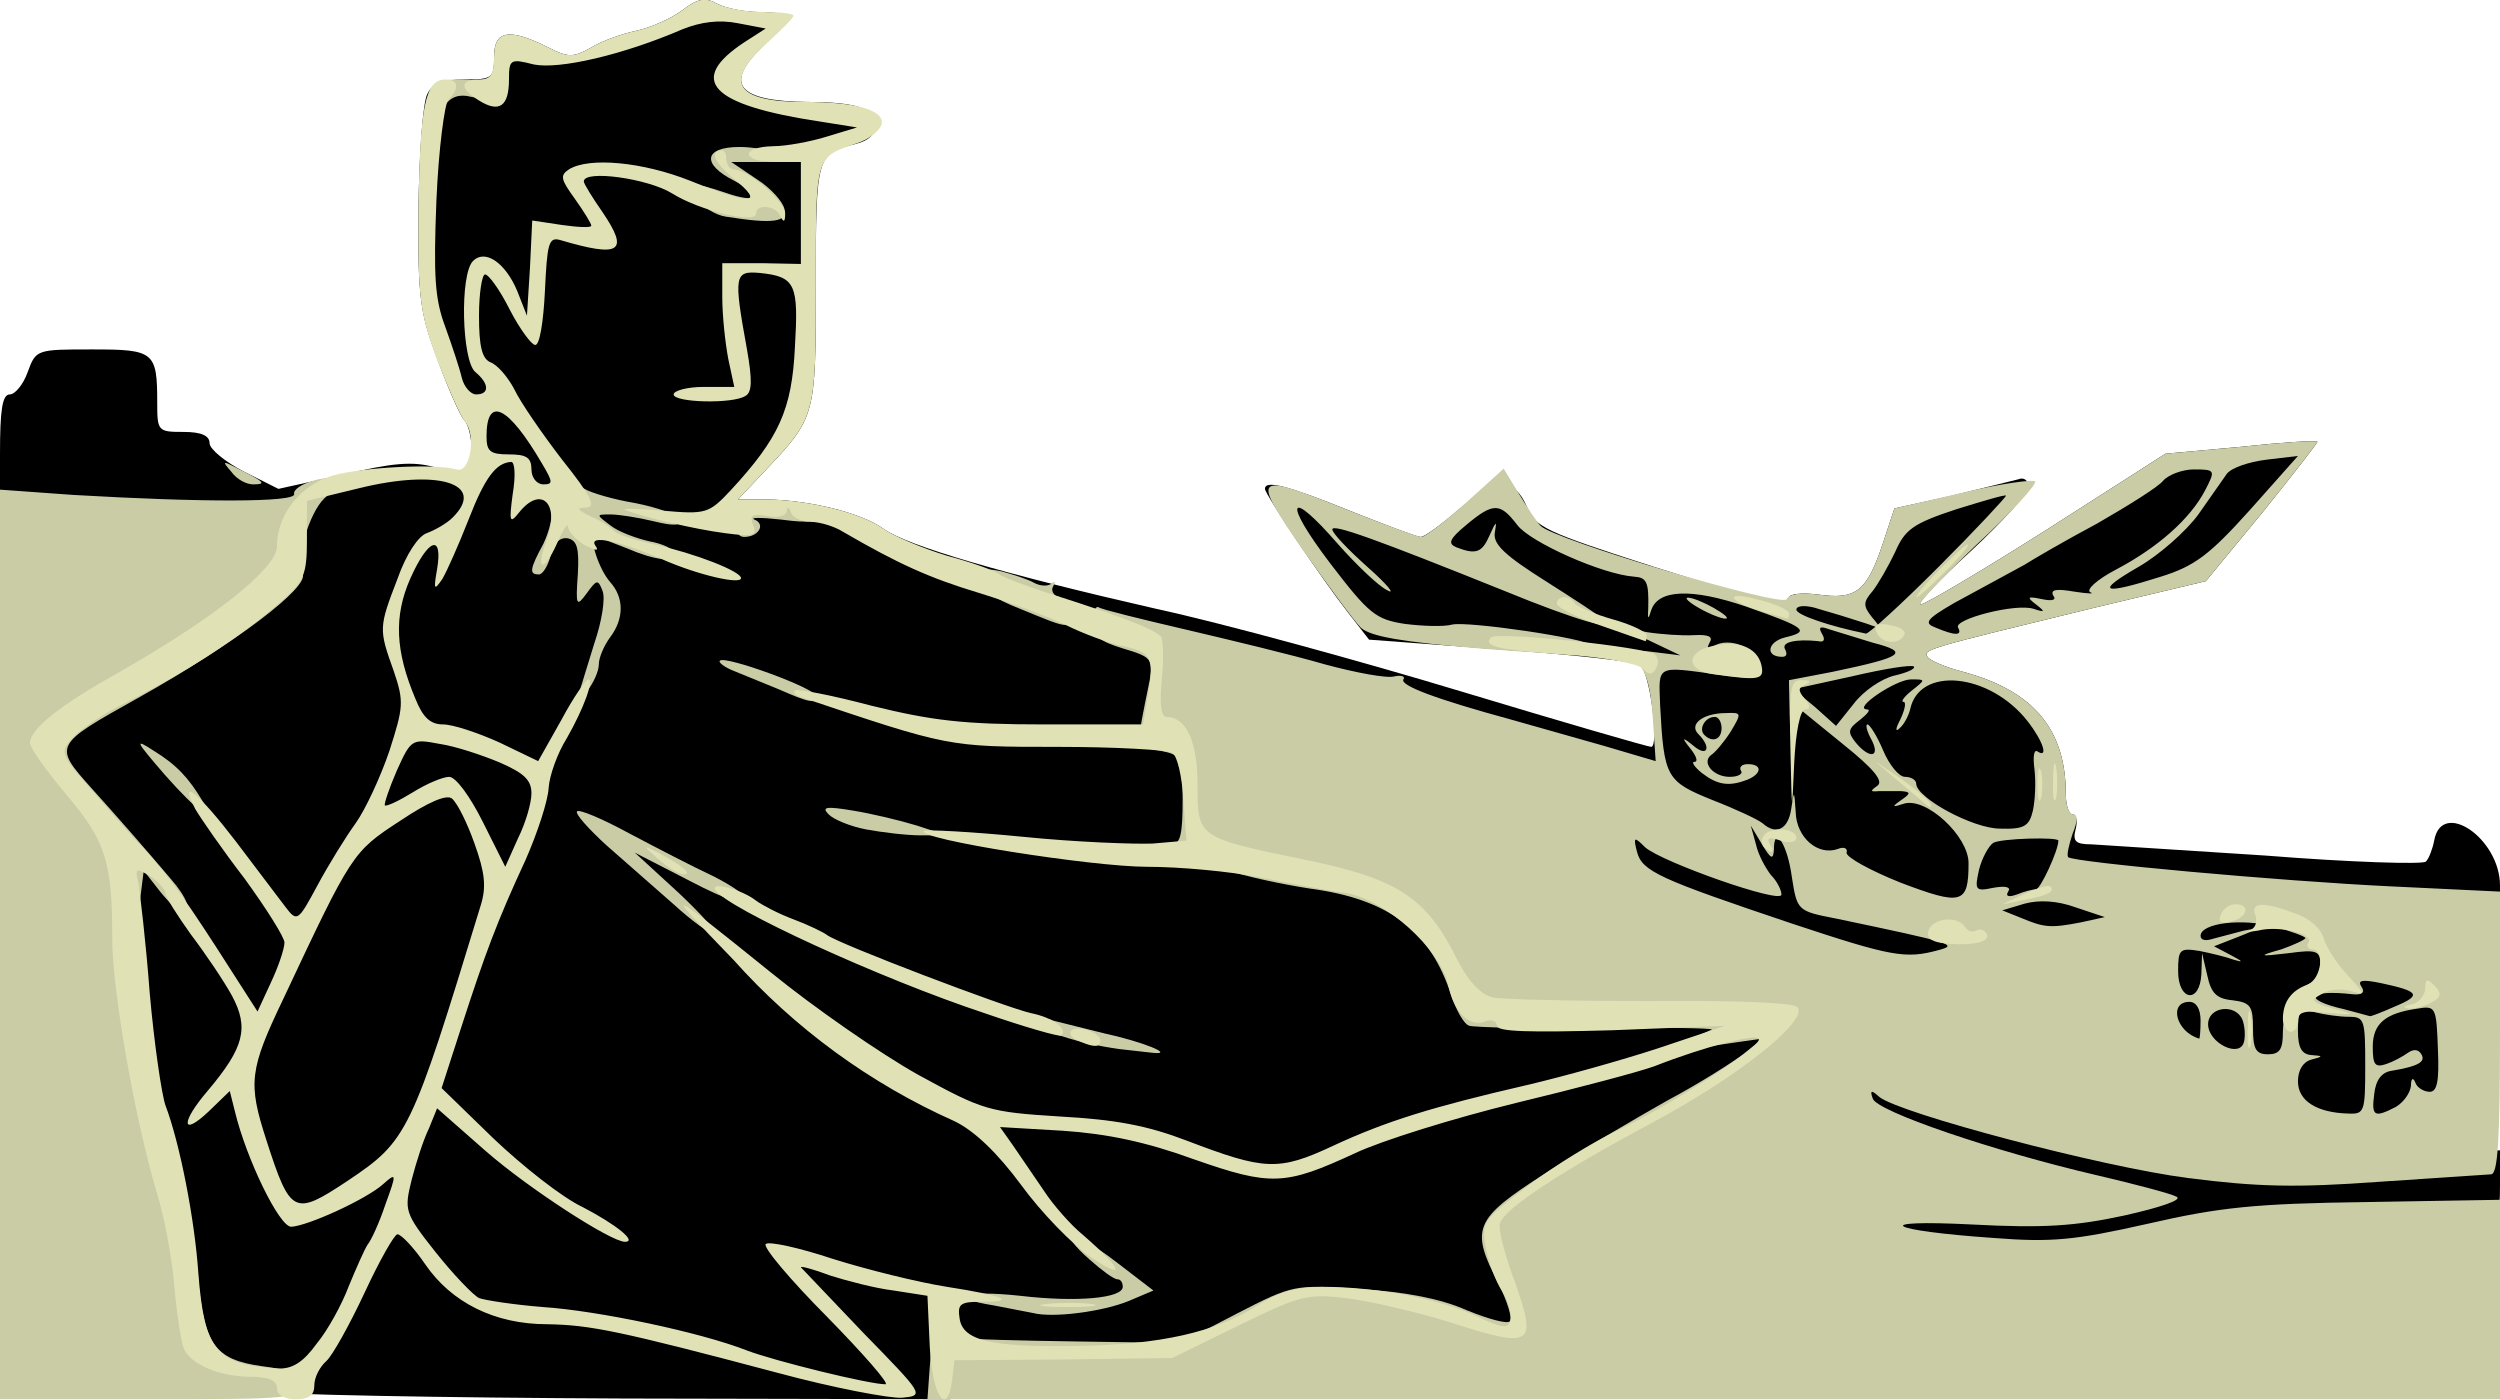 <svg xmlns="http://www.w3.org/2000/svg" id="root" viewBox="0 0 100 56">
  <g>
    <path
      d="M 10.031 55.641 C 7.664 55.309 7.305 54.801 7.035 51.832 C 6.945 50.57 6.559 48.441 6.227 47.121 C 5.359 43.613 5.148 42.293 4.91 38.184 C 4.789 36.172 4.609 34.465 4.52 34.375 L 2.902 32.605 C 1.855 31.406 1.496 30.773 1.496 30.023 C 1.496 28.887 1.855 28.555 4.641 27.023 C 8.504 24.895 11.379 22.645 11.379 21.746 C 11.379 21.086 10.238 20.875 6.586 20.875 C 5 20.875 2.844 20.785 1.828 20.695 L 0 20.488 L 0 18.148 C 0 16.406 0.09 15.777 0.391 15.777 C 0.598 15.777 0.93 15.387 1.109 14.879 C 1.438 13.977 1.469 13.977 3.684 13.977 C 6.168 13.977 6.289 14.066 6.289 16.105 C 6.289 17.246 6.316 17.277 7.336 17.277 C 8.055 17.277 8.383 17.426 8.383 17.727 C 8.383 17.965 9.012 18.477 9.762 18.867 L 11.137 19.555 L 13.711 18.988 C 15.719 18.508 16.496 18.445 17.395 18.688 C 18.023 18.867 18.621 18.926 18.711 18.836 C 18.98 18.566 18.891 17.125 18.562 16.797 C 18.414 16.648 17.934 15.566 17.516 14.426 C 16.797 12.508 16.707 11.969 16.738 8.309 C 16.766 6.09 16.918 4.051 17.098 3.75 C 17.305 3.328 17.723 3.18 18.562 3.18 C 19.699 3.18 19.762 3.121 19.762 2.281 C 19.762 1.23 20.328 1.109 21.855 1.859 C 22.723 2.309 22.902 2.309 23.621 1.918 C 24.043 1.648 24.879 1.352 25.449 1.23 C 26.02 1.109 26.828 0.75 27.277 0.422 C 27.902 -0.059 28.203 -0.121 28.684 0.148 C 29.012 0.328 29.789 0.48 30.359 0.48 C 31.676 0.48 31.707 0.719 30.539 1.828 C 28.922 3.359 29.492 4.051 32.336 4.078 C 34.25 4.078 35.031 4.348 35.031 5.008 C 35.031 5.367 34.73 5.641 34.223 5.758 C 32.664 6.148 32.633 6.207 32.633 11.398 C 32.633 16.707 32.633 16.676 30.57 18.867 L 29.52 19.977 L 30.688 19.977 C 32.395 20.008 34.461 20.516 35.328 21.145 C 36.289 21.836 40.211 22.977 46.258 24.355 C 48.891 24.926 54.371 26.426 58.441 27.656 C 62.516 28.887 65.93 29.875 66.047 29.875 C 66.379 29.875 65.988 26.816 65.598 26.605 C 65.391 26.457 62.875 26.184 60 25.977 L 54.762 25.586 L 53.922 24.504 C 52.844 23.125 50.598 19.766 50.598 19.555 C 50.598 19.195 51.469 19.406 53.98 20.426 C 55.418 20.996 56.676 21.477 56.828 21.477 C 56.977 21.477 57.633 20.996 58.293 20.426 C 59.82 19.137 60.57 19.078 61.078 20.277 C 61.406 21.086 61.797 21.266 66.168 22.676 C 71.109 24.234 71.559 24.355 71.559 23.906 C 71.559 23.754 72.098 23.695 72.754 23.785 C 74.25 23.996 74.672 23.637 75.301 21.777 L 75.777 20.336 L 78.082 19.828 L 80.75 19.168 C 80.957 19.078 81.137 19.227 81.137 19.465 C 81.137 19.738 80.09 20.875 78.832 22.047 C 77.543 23.215 76.648 24.176 76.828 24.176 C 77.008 24.176 79.281 22.824 81.887 21.176 L 86.617 18.148 L 89.609 17.875 C 91.258 17.695 92.664 17.605 92.695 17.668 C 92.723 17.695 91.738 18.957 90.508 20.488 L 88.234 23.246 L 83.711 24.324 C 77.066 25.945 76.918 25.977 77.098 26.273 C 77.188 26.426 77.844 26.695 78.531 26.875 C 81.316 27.625 82.633 29.156 82.633 31.766 C 82.633 32.215 82.754 32.574 82.902 32.574 C 83.055 32.574 83.113 32.844 83.023 33.176 C 82.902 33.652 83.023 33.773 83.652 33.773 L 90.629 34.223 C 94.012 34.492 96.887 34.582 97.035 34.465 C 97.156 34.344 97.305 33.953 97.367 33.625 C 97.664 31.945 100 33.535 100 35.422 L 100 36.562 L 96.258 36.414 C 92.723 36.262 92.543 36.293 93.113 36.773 C 93.441 37.074 93.711 37.492 93.711 37.734 C 93.711 38.062 94.16 38.242 95.328 38.363 C 96.227 38.453 97.305 38.754 97.723 39.023 C 98.473 39.504 98.504 39.684 98.504 42.051 C 98.504 44.242 98.441 44.57 97.992 44.57 C 97.695 44.57 97.188 44.781 96.887 45.023 C 96.199 45.531 92.992 45.621 91.797 45.172 C 91.199 44.961 91.02 44.691 91.02 43.973 C 91.02 43.164 90.93 43.074 90.031 43.074 C 89.492 43.074 88.414 42.863 87.633 42.594 L 86.227 42.113 L 86.227 39.594 C 86.227 37.555 86.316 37.074 86.676 37.074 C 86.918 37.074 87.125 36.895 87.125 36.652 C 87.125 36.414 87.367 36.145 87.664 36.082 C 87.934 35.992 87.785 35.934 87.277 35.902 C 86.797 35.875 86.078 35.785 85.719 35.695 C 85.09 35.512 85.031 35.605 85.031 36.562 C 85.031 37.492 84.941 37.613 84.102 37.793 C 82.543 38.094 80.75 38.004 79.879 37.555 C 79.07 37.133 79.043 37.133 79.043 37.941 C 79.043 38.664 78.891 38.844 78.113 38.992 C 76.137 39.383 74.551 39.113 69.969 37.555 C 67.336 36.652 65.09 35.812 64.91 35.633 C 64.73 35.453 64.52 34.703 64.461 33.953 L 64.281 32.574 L 65.238 32.574 C 65.777 32.574 66.559 32.844 67.008 33.145 C 67.992 33.863 69.16 34.223 69.16 33.832 C 69.16 33.684 68.414 33.234 67.516 32.875 C 66.617 32.516 65.867 32.035 65.867 31.824 C 65.867 31.586 65.418 31.312 64.91 31.223 C 63.98 31.016 62.902 30.684 56.738 28.793 C 52.098 27.387 47.336 26.156 47.188 26.336 C 47.125 26.367 47.008 26.996 46.887 27.684 C 46.707 28.855 46.766 28.977 47.457 29.156 C 48.172 29.336 48.203 29.453 48.203 31.496 L 48.203 33.684 L 51.137 34.195 L 55.18 35.004 C 56.676 35.395 58.441 37.191 58.922 38.812 C 59.402 40.434 59.762 40.523 65.18 40.254 C 67.965 40.133 69.461 40.164 69.461 40.371 C 69.461 40.523 69.879 40.672 70.359 40.672 C 71.168 40.672 71.258 40.762 71.258 41.691 C 71.258 42.621 71.078 42.832 69.402 43.914 C 68.352 44.543 66.918 45.383 66.168 45.742 C 63.773 46.941 60.508 49.223 60.508 49.672 C 60.508 49.91 60.688 50.391 60.93 50.691 C 61.168 51.02 61.379 51.859 61.379 52.582 L 61.379 53.871 L 60.211 53.871 C 59.582 53.871 58.473 53.602 57.754 53.301 C 57.035 52.969 55.57 52.609 54.52 52.492 C 52.723 52.281 52.516 52.34 50.359 53.449 L 48.113 54.621 L 43.055 54.621 C 38.023 54.621 38.023 54.621 38.023 55.309 L 38.023 55.969 L 24.941 55.941 C 17.723 55.91 11.02 55.789 10.031 55.641 Z M 10.031 55.641 "
    />
    <path
      d="M 77.844 50.391 L 75.84 50.09 C 74.582 49.941 74.551 49.91 74.551 48.859 L 74.551 47.781 L 78.684 47.961 C 83.293 48.172 83.262 48.141 77.844 46.461 L 74.102 45.293 L 74.012 44.031 C 73.922 42.773 73.922 42.773 74.91 42.773 C 75.48 42.773 76.047 42.891 76.227 43.043 C 77.246 44.031 90.598 46.973 92.008 46.523 C 92.215 46.461 94.07 46.34 96.199 46.223 L 100 46.012 L 100 47.363 C 100 48.621 99.941 48.711 99.07 48.891 C 98.562 48.98 96.348 49.07 94.16 49.07 C 91.02 49.07 89.52 49.223 86.887 49.82 C 83.926 50.512 80.867 50.707 77.844 50.391 Z M 77.844 50.391 "
    />
    <path
      style="stroke: none; fill-rule: nonzero; fill: rgb(79.216%, 80%, 65.098%); fill-opacity: 1"
      d="M 0 37.793 L 0 19.586 L 2.934 19.797 C 8.082 20.098 11.828 20.098 11.766 19.766 C 11.676 19.406 13.145 18.926 13.414 19.227 C 13.504 19.316 13.293 19.648 12.965 19.945 C 12.367 20.516 11.797 22.438 12.098 22.945 C 12.426 23.457 9.371 25.766 5.508 27.926 C 2.125 29.816 2.125 29.816 3.684 31.555 C 4.75 32.738 5.797 33.938 6.828 35.152 C 7.484 35.902 7.695 36.473 7.277 36.473 C 7.156 36.473 6.766 36.113 6.406 35.664 L 5.75 34.824 L 5.539 36.504 C 5.328 38.305 6.078 43.074 7.156 46.73 C 7.457 47.781 7.812 49.641 7.902 50.871 C 8.145 53.781 8.562 54.379 10.48 54.648 C 11.676 54.801 11.977 54.949 11.977 55.398 C 11.977 55.941 11.648 55.969 5.988 55.969 L 0 55.969 Z M 37.188 54.711 C 37.277 53.48 37.305 53.422 38.172 53.512 C 38.684 53.57 40.898 53.629 43.145 53.66 L 47.215 53.719 L 49.461 52.551 C 51.738 51.379 51.766 51.379 54.43 51.562 C 56.227 51.68 57.633 51.949 58.652 52.402 C 59.52 52.762 60.301 52.969 60.391 52.852 C 60.508 52.762 60.301 52.07 59.941 51.352 C 58.801 49.133 58.953 48.77 61.797 46.941 C 63.203 46.043 65.391 44.754 66.676 44.031 C 67.965 43.344 69.34 42.473 69.762 42.141 L 70.508 41.543 L 69.461 41.691 L 67.215 42.023 L 66.02 42.172 L 67.188 41.723 C 67.844 41.484 68.414 41.211 68.473 41.184 C 68.504 41.121 66.438 41.094 63.832 41.121 C 61.258 41.152 58.98 41.094 58.773 41.031 C 58.562 40.973 58.262 40.434 58.055 39.832 C 57.215 37.223 55.57 35.965 52.395 35.543 C 51.227 35.363 49.73 35.035 49.043 34.793 C 48.383 34.555 47.516 34.375 47.125 34.375 C 46.738 34.375 46.406 34.254 46.406 34.074 C 46.406 33.926 46.617 33.773 46.855 33.773 C 47.215 33.773 47.305 33.383 47.305 32.004 C 47.305 30.266 47.277 30.203 46.379 30.023 C 45.391 29.816 45.418 30.023 45.988 27.207 C 46.137 26.367 46.047 26.273 44.941 25.945 C 43.953 25.645 43.711 25.434 43.711 24.867 C 43.711 24.477 43.832 24.207 43.953 24.297 C 44.102 24.387 45.688 24.777 47.484 25.195 C 49.281 25.617 51.766 26.215 52.992 26.574 C 54.223 26.906 55.48 27.145 55.777 27.055 C 56.047 26.996 56.227 27.055 56.137 27.176 C 55.988 27.414 57.395 27.953 60.48 28.793 L 64.191 29.844 L 66.227 30.445 L 66.109 28.676 C 66.02 27.355 65.809 26.754 65.391 26.395 C 64.852 25.977 64.879 25.945 66.02 26.066 L 67.215 26.215 L 66.02 25.645 L 64.82 25.074 L 65.867 25.285 C 66.438 25.375 67.305 25.434 67.754 25.406 C 68.352 25.375 68.531 25.465 68.383 25.707 C 68.262 25.945 68.293 25.977 68.531 25.855 C 69.16 25.434 70.359 25.945 70.359 26.605 C 70.359 27.145 70.238 27.176 68.801 26.996 C 66.199 26.637 66.348 26.574 66.406 28.227 C 66.559 31.105 66.648 31.254 68.504 32.004 C 69.43 32.363 70.328 32.785 70.508 32.934 C 71.047 33.414 71.527 33.176 71.648 32.363 C 71.766 31.586 71.766 31.586 71.828 32.484 C 71.855 33.504 72.723 34.254 73.531 33.953 C 73.742 33.863 73.922 33.926 73.863 34.105 C 73.832 34.285 74.82 34.824 76.02 35.305 C 78.473 36.234 78.742 36.172 78.742 34.523 C 78.742 33.445 77.035 31.855 76.137 32.152 C 75.688 32.305 75.66 32.273 76.047 32.004 C 76.438 31.734 76.438 31.676 76.047 31.645 L 75.148 31.645 C 74.82 31.676 74.789 31.645 75.09 31.434 C 75.359 31.254 74.969 30.773 73.742 29.785 L 72.008 28.375 L 71.828 29.215 C 71.676 29.844 71.617 29.727 71.586 28.613 L 71.559 27.207 L 73.293 26.875 C 76.168 26.273 76.406 26.094 74.91 25.707 L 73.145 25.164 C 72.812 25.047 72.723 25.074 72.875 25.344 C 73.023 25.586 72.965 25.707 72.723 25.645 C 71.855 25.555 71.227 25.676 71.406 25.977 C 71.496 26.156 71.469 26.273 71.289 26.273 C 70.598 26.273 70.688 25.676 71.406 25.496 C 72.426 25.254 72.246 25.105 69.852 24.266 C 67.664 23.516 66.316 23.574 66.047 24.414 C 65.93 24.805 65.898 24.777 65.93 24.324 C 65.957 23.277 65.867 23.098 65.359 23.066 C 64.102 22.977 61.199 21.688 60.688 20.996 C 60 20.098 59.73 20.098 58.652 20.996 C 57.965 21.566 57.902 21.746 58.262 21.895 C 59.043 22.195 59.281 22.105 59.582 21.418 C 59.852 20.816 59.879 20.816 59.789 21.328 C 59.73 21.777 60.211 22.227 61.828 23.246 C 62.965 23.965 64.07 24.688 64.223 24.836 C 64.699 25.285 63.023 24.805 60.18 23.637 C 55.031 21.566 53.293 20.938 53.293 21.176 C 53.293 21.328 53.922 21.984 54.73 22.707 C 55.508 23.395 55.84 23.816 55.48 23.605 C 55.121 23.426 54.25 22.586 53.531 21.777 C 51.527 19.465 51.289 20.008 53.203 22.527 C 54.762 24.566 55.031 24.777 56.199 24.957 C 56.918 25.047 57.754 25.074 58.082 24.984 C 58.684 24.836 63.441 25.527 63.711 25.824 C 64.133 26.246 63.203 26.246 59.25 25.945 C 56.078 25.676 54.82 25.465 54.43 25.105 C 54.16 24.836 53.145 23.457 52.125 22.016 C 50 18.926 50.09 18.867 53.98 20.426 C 55.418 20.996 56.707 21.477 56.855 21.477 C 57.008 21.477 57.812 20.848 58.652 20.098 L 60.148 18.746 L 60.75 19.738 C 61.078 20.277 61.469 20.875 61.617 21.027 C 62.066 21.566 71.348 24.324 71.469 23.965 C 71.559 23.754 72.035 23.695 72.754 23.785 C 74.25 23.996 74.672 23.637 75.301 21.777 L 75.777 20.336 L 78.504 19.707 C 80 19.348 81.316 19.168 81.406 19.258 C 81.496 19.348 80.449 20.516 79.043 21.805 C 77.664 23.125 76.676 24.176 76.828 24.176 C 77.008 24.176 79.281 22.824 81.887 21.176 L 86.617 18.148 L 89.609 17.875 C 91.258 17.695 92.664 17.605 92.695 17.668 C 92.723 17.695 91.738 18.957 90.508 20.488 L 88.234 23.246 L 83.711 24.324 C 77.066 25.945 76.918 25.977 77.098 26.273 C 77.188 26.426 77.844 26.695 78.531 26.875 C 81.316 27.625 82.633 29.156 82.633 31.766 C 82.633 32.215 82.754 32.574 82.934 32.574 C 83.113 32.574 83.113 32.844 82.902 33.355 C 82.754 33.805 82.664 34.195 82.723 34.285 C 82.934 34.492 91.199 35.242 95.598 35.453 L 100 35.664 L 100 41.301 C 100 45.652 99.91 46.973 99.641 46.973 L 95.148 47.273 C 91.855 47.512 90.328 47.48 87.516 47.121 C 84.043 46.672 76.02 44.543 75.18 43.883 C 74.852 43.582 74.789 43.613 74.91 43.941 C 75.059 44.453 79.73 46.043 83.832 47 C 85.391 47.363 86.855 47.75 87.066 47.871 C 87.305 47.992 86.438 48.293 84.969 48.621 C 83.023 49.043 81.738 49.133 78.891 48.98 C 74.73 48.77 75.449 49.223 79.762 49.52 C 82.066 49.699 82.992 49.609 85.898 48.953 C 88.773 48.293 90.18 48.141 94.672 48.082 L 100 47.992 L 100 55.969 L 37.098 55.969 Z M 94.609 42.621 C 94.609 40.793 94.582 40.672 93.953 40.672 C 93.562 40.672 92.965 40.582 92.605 40.492 C 92.008 40.312 91.918 40.402 91.918 41.242 C 91.918 41.902 92.066 42.172 92.457 42.203 C 92.934 42.234 92.934 42.262 92.457 42.383 C 92.125 42.473 91.918 42.801 91.918 43.254 C 91.918 44.031 92.664 44.512 93.953 44.543 C 94.582 44.57 94.609 44.453 94.609 42.621 Z M 95.84 44.273 C 96.137 44.094 96.406 43.73 96.438 43.434 C 96.438 43.133 96.527 43.074 96.617 43.312 C 96.676 43.492 96.945 43.672 97.188 43.672 C 97.484 43.672 97.574 43.254 97.516 41.961 C 97.457 40.281 97.426 40.223 96.707 40.344 C 95.418 40.523 94.91 40.941 94.91 41.871 C 94.91 42.594 95 42.711 95.449 42.562 C 95.719 42.473 96.109 42.262 96.316 42.113 C 96.527 41.961 96.738 41.961 96.855 42.172 C 97.035 42.473 96.738 42.652 95.66 42.832 C 95.27 42.891 95.031 43.191 94.969 43.762 C 94.852 44.66 94.969 44.723 95.84 44.273 Z M 89.699 40.793 C 89.43 40.133 88.324 40.254 88.324 40.973 C 88.324 41.723 89.609 42.352 89.762 41.664 C 89.82 41.422 89.789 41.031 89.699 40.793 Z M 91.316 41.273 C 91.316 40.793 91.469 40.371 91.617 40.371 C 91.797 40.371 91.918 40.191 91.918 39.953 C 91.918 39.715 92.125 39.473 92.367 39.352 C 92.605 39.262 92.812 38.902 92.812 38.574 C 92.812 38.035 92.664 37.973 91.559 38.125 C 90.328 38.273 90.301 38.242 91.258 37.973 C 91.766 37.793 92.215 37.582 92.215 37.523 C 92.215 37.465 91.676 37.254 90.988 37.074 C 89.699 36.715 88.023 36.922 88.023 37.434 C 88.023 37.613 88.234 37.645 88.504 37.555 L 89.762 37.223 C 90.391 37.102 90.328 37.164 89.551 37.465 L 88.562 37.852 L 89.25 38.215 C 89.699 38.453 89.762 38.512 89.371 38.395 C 89.043 38.273 88.414 38.125 87.965 38.035 C 87.188 37.914 87.125 37.973 87.125 38.844 C 87.125 40.043 87.992 40.164 88.055 38.965 L 88.082 38.125 L 88.293 39.023 C 88.441 39.715 88.652 39.953 89.312 40.012 C 90.031 40.102 90.121 40.254 90.121 41.152 C 90.121 41.961 90.238 42.172 90.719 42.172 C 91.199 42.172 91.316 41.961 91.316 41.273 Z M 88.023 40.824 C 88.023 40.344 87.844 40.074 87.574 40.074 C 86.738 40.074 87.035 41.273 87.965 41.543 C 87.992 41.574 88.023 41.242 88.023 40.824 Z M 95.809 40.254 C 96.887 39.805 96.766 39.652 95.238 39.324 C 94.492 39.172 94.281 39.203 94.461 39.473 C 94.609 39.684 94.492 39.805 94.133 39.773 C 92.305 39.562 92.066 39.984 93.773 40.371 L 94.789 40.645 C 94.82 40.672 95.27 40.492 95.809 40.254 Z M 77.543 38.004 C 78.324 37.793 78.172 37.734 73.441 36.742 C 71.887 36.445 71.887 36.414 71.676 35.094 C 71.496 33.742 70.957 32.965 70.957 33.984 C 70.93 34.402 70.84 34.375 70.48 33.773 L 70.031 33.023 L 70.238 33.773 C 70.328 34.195 70.629 34.734 70.84 35.004 C 71.078 35.242 71.258 35.605 71.258 35.785 C 71.258 36.172 66.496 34.492 65.809 33.895 C 65.359 33.445 65.328 33.473 65.48 34.074 C 65.688 34.855 66.348 35.152 71.707 36.953 C 75.688 38.273 76.227 38.363 77.543 38.004 Z M 83.234 36.895 L 84.191 36.684 L 83.023 36.293 C 82.277 36.023 81.559 35.992 80.988 36.145 L 80.09 36.414 L 80.84 36.715 C 81.766 37.102 82.008 37.133 83.234 36.895 Z M 81.438 35.574 C 81.617 35.574 82.336 34.016 82.336 33.625 C 82.336 33.473 80.031 33.535 79.73 33.715 C 79.551 33.832 79.281 34.312 79.16 34.793 C 78.98 35.605 79.012 35.664 79.73 35.512 C 80.238 35.422 80.449 35.484 80.328 35.664 C 80.211 35.844 80.328 35.902 80.66 35.785 C 80.957 35.664 81.289 35.574 81.438 35.574 Z M 81.316 32.426 C 81.406 32.004 81.438 31.285 81.379 30.773 C 81.316 30.293 81.348 29.965 81.496 30.055 C 81.945 30.355 81.738 29.664 81.109 28.855 C 79.582 26.906 76.766 26.637 76.406 28.375 C 76.348 28.613 76.168 28.977 75.988 29.125 C 75.809 29.305 75.809 29.156 76.02 28.766 C 76.199 28.375 76.258 28.074 76.137 28.074 C 76.02 28.074 76.168 27.863 76.469 27.625 C 77.035 27.176 77.035 27.176 76.438 27.176 C 75.84 27.176 74.102 28.344 74.672 28.375 C 74.852 28.375 74.699 28.555 74.402 28.793 C 73.922 29.156 73.891 29.273 74.223 29.695 C 74.789 30.383 75.238 30.293 74.852 29.574 C 74.672 29.246 74.609 28.977 74.699 28.977 C 74.789 28.977 75.09 29.453 75.328 30.023 C 75.57 30.594 75.957 31.074 76.199 31.074 C 76.438 31.074 76.648 31.195 76.648 31.344 C 76.648 31.914 78.922 33.145 80 33.145 C 80.957 33.176 81.168 33.055 81.316 32.426 Z M 75.777 27.023 C 76.289 26.906 76.617 26.754 76.559 26.664 C 76.469 26.574 75.359 26.754 74.07 27.055 L 71.738 27.566 L 72.605 28.285 L 73.441 29.035 L 74.16 28.137 C 74.551 27.625 75.27 27.145 75.777 27.023 Z M 77.543 22.676 C 79.043 21.176 80.238 19.887 80.238 19.828 C 80.238 19.766 79.34 20.035 78.262 20.367 C 76.527 20.938 76.199 21.176 75.809 22.074 C 75.539 22.645 75.121 23.367 74.91 23.637 C 74.52 24.086 74.52 24.234 74.879 24.688 C 75.27 25.137 75.238 25.164 74.699 24.957 L 73.652 24.625 L 72.543 24.297 C 72.156 24.207 71.855 24.234 71.855 24.387 C 71.855 24.594 73.172 25.047 74.641 25.344 C 74.762 25.344 76.078 24.145 77.543 22.676 Z M 78.324 25.105 C 78.113 24.777 80.629 24.117 81.348 24.355 C 81.797 24.504 81.828 24.477 81.438 24.176 C 81.047 23.875 81.109 23.848 81.676 23.965 C 82.098 24.055 82.277 23.996 82.125 23.816 C 82.008 23.574 82.277 23.547 82.965 23.664 C 83.531 23.754 83.801 23.754 83.621 23.695 C 83.414 23.605 83.863 23.188 84.672 22.766 C 86.316 21.895 87.605 20.758 88.203 19.617 C 88.621 18.809 88.621 18.777 87.754 18.777 C 87.305 18.777 86.738 18.988 86.527 19.227 C 86.348 19.465 85.148 20.215 83.891 20.938 C 82.605 21.625 81.316 22.375 80.988 22.586 L 79.941 23.156 L 78.172 24.117 C 77.035 24.777 76.945 24.926 77.426 25.105 C 78.203 25.434 78.504 25.434 78.324 25.105 Z M 86.438 23.066 C 87.785 22.645 88.383 22.195 90 20.395 L 91.918 18.238 L 90.66 18.387 C 89.941 18.477 89.25 18.715 89.07 18.957 L 87.934 20.578 C 87.457 21.234 86.379 22.195 85.539 22.676 C 83.773 23.695 84.07 23.816 86.438 23.066 Z M 86.438 23.066 "
    />
    <path
      style="stroke: none; fill-rule: nonzero; fill: rgb(79.216%, 80%, 65.098%); fill-opacity: 1"
      d="M 41.316 52.52 L 39.762 52.219 C 37.723 51.891 38.562 51.59 40.809 51.832 C 43.113 52.102 44.91 51.922 44.91 51.473 C 44.91 51.289 44.82 51.172 44.699 51.172 C 44.551 51.172 44.07 50.812 43.594 50.391 C 42.188 49.16 42.965 49.191 44.609 50.449 L 46.137 51.621 L 45.148 52.039 C 44.133 52.461 42.125 52.73 41.316 52.52 Z M 44.762 41.961 C 43.082 41.723 41.617 41.242 41.617 40.941 C 41.617 40.734 41.855 40.703 42.125 40.824 L 44.16 41.332 C 45.688 41.664 47.035 42.203 46.109 42.113 Z M 26.945 36.172 L 24.25 33.805 C 23.531 33.145 22.992 32.543 23.082 32.453 C 23.172 32.363 24.102 32.754 25.148 33.324 C 26.227 33.895 27.723 34.672 28.504 35.035 C 29.281 35.422 29.941 35.875 29.941 36.082 C 29.941 36.293 28.98 35.965 27.664 35.273 L 25.391 34.105 L 27.156 35.723 C 28.113 36.625 28.742 37.344 28.594 37.375 C 28.414 37.375 27.664 36.832 26.945 36.172 Z M 34.641 33.176 C 34.012 33.055 33.352 32.785 33.145 32.574 C 32.844 32.273 33.055 32.246 34.133 32.426 C 34.852 32.543 35.988 32.812 36.676 33.023 L 37.875 33.414 L 36.828 33.414 C 36.258 33.414 35.27 33.293 34.641 33.176 Z M 6.586 30.984 C 5.418 29.633 5.359 29.516 6.137 30.023 C 7.066 30.594 7.543 31.105 8.113 32.062 C 8.684 33.023 7.934 32.516 6.586 30.984 Z M 68.082 30.926 C 67.785 30.684 67.633 30.473 67.785 30.473 C 67.934 30.473 67.844 30.234 67.633 29.965 C 67.246 29.484 67.277 29.453 67.754 29.844 C 68.293 30.293 68.473 29.906 67.934 29.363 C 67.543 28.977 68.113 28.523 69.043 28.523 C 69.672 28.496 69.672 28.523 69.223 29.273 C 68.953 29.695 68.594 30.113 68.441 30.203 C 68.055 30.504 68.531 31.074 69.191 31.074 C 69.52 31.074 69.73 30.953 69.641 30.836 C 69.551 30.684 69.672 30.566 69.91 30.566 C 70.508 30.566 70.48 30.953 69.879 31.195 C 69.16 31.465 68.711 31.406 68.082 30.926 Z M 68.863 29.125 C 68.863 28.887 68.742 28.676 68.594 28.676 C 68.203 28.676 67.934 29.156 68.172 29.395 C 68.504 29.727 68.863 29.574 68.863 29.125 Z M 23.145 27.773 L 23.773 25.734 C 24.07 24.867 24.223 23.938 24.102 23.637 C 23.922 23.156 23.863 23.188 23.473 23.727 C 23.055 24.297 23.023 24.234 23.113 22.977 C 23.172 21.926 23.082 21.625 22.723 21.535 C 22.395 21.477 22.156 21.715 22.035 22.195 C 21.918 22.645 21.707 22.977 21.559 22.977 C 21.168 22.977 21.168 22.797 21.738 21.746 C 21.977 21.234 22.125 20.637 22.035 20.395 C 21.945 20.156 22.066 19.977 22.277 19.977 C 22.516 19.977 22.754 19.828 22.812 19.617 C 22.902 19.375 23.082 19.375 23.383 19.555 C 23.621 19.707 24.52 19.977 25.418 20.125 C 26.316 20.305 27.098 20.578 27.156 20.785 C 27.246 21.027 26.977 21.055 26.137 20.848 C 25.508 20.695 24.73 20.578 24.43 20.578 C 23.832 20.578 23.832 20.578 24.43 21.027 C 24.73 21.266 25.449 21.535 25.988 21.656 C 26.496 21.746 26.945 21.957 26.945 22.105 C 26.945 22.496 26.258 22.438 25.059 21.926 C 24.461 21.688 23.922 21.477 23.832 21.477 C 23.531 21.477 23.953 22.766 24.402 23.277 C 24.969 23.906 24.969 24.746 24.402 25.496 C 24.16 25.824 23.953 26.305 23.953 26.574 C 23.953 26.844 23.742 27.324 23.473 27.656 C 23.172 28.016 23.055 28.074 23.145 27.773 Z M 31.137 27.566 L 29.371 26.844 C 28.98 26.695 28.711 26.484 28.801 26.426 C 29.012 26.215 32.633 27.535 32.633 27.836 C 32.633 28.164 32.367 28.105 31.137 27.566 Z M 40.809 24.355 C 39.73 23.938 39.223 23.547 39.223 23.188 C 39.223 22.766 39.371 22.707 40.059 22.855 C 40.508 22.977 41.078 23.156 41.348 23.305 C 41.617 23.457 41.945 23.457 42.066 23.336 C 42.215 23.215 42.215 23.277 42.125 23.457 C 42.008 23.664 42.188 23.875 42.516 23.965 C 42.902 24.055 43.055 24.266 42.934 24.594 C 42.723 25.164 42.785 25.164 40.809 24.355 Z M 67.965 24.324 C 67.543 24.086 67.367 23.906 67.516 23.906 C 67.695 23.906 68.145 24.086 68.562 24.324 C 68.98 24.566 69.191 24.746 69.012 24.746 C 68.863 24.746 68.383 24.566 67.965 24.324 Z M 29.34 20.695 C 29.34 19.977 29.402 19.945 30.898 20.035 C 31.887 20.098 32.484 20.277 32.574 20.547 C 32.695 20.875 32.426 20.938 31.258 20.785 C 30.449 20.695 29.969 20.695 30.18 20.785 C 30.629 20.965 30.359 21.477 29.762 21.477 C 29.52 21.477 29.34 21.176 29.34 20.695 Z M 9.25 18.867 C 8.863 18.418 8.891 18.418 9.582 18.777 C 10.598 19.285 10.66 19.375 10.121 19.375 C 9.852 19.375 9.461 19.168 9.25 18.867 Z M 29.043 8.668 C 28.621 8.609 28.113 8.277 27.902 7.98 C 27.484 7.289 27.664 7.258 29.012 7.707 C 30.301 8.16 30.539 7.859 29.371 7.23 C 28.055 6.57 28.145 5.879 29.582 5.879 C 30.18 5.879 30.898 6.027 31.137 6.18 C 31.469 6.391 31.289 6.48 30.418 6.48 L 29.25 6.48 L 30.27 7.168 C 30.84 7.527 31.316 8.07 31.379 8.367 C 31.496 8.879 30.93 8.969 29.043 8.668 Z M 17.367 3.988 C 17.367 3.27 17.484 3.18 18.414 3.18 C 19.102 3.18 19.461 3.328 19.461 3.598 C 19.461 3.898 19.25 3.961 18.832 3.871 C 18.383 3.75 18.023 3.871 17.785 4.23 C 17.395 4.77 17.367 4.738 17.367 3.988 Z M 17.367 3.988 "
    />
    <path
      style="stroke: none; fill-rule: nonzero; fill: rgb(87.843%, 88.627%, 71.373%); fill-opacity: 1"
      d="M 11.078 55.52 C 11.078 55.219 10.75 55.07 10.031 55.07 C 8.773 55.07 7.574 54.559 7.336 53.898 C 7.246 53.629 7.066 52.551 6.977 51.473 C 6.887 50.391 6.586 48.68 6.258 47.66 C 5.391 44.723 4.492 39.621 4.492 37.582 C 4.492 34.434 4.223 33.652 2.664 31.793 C 1.855 30.836 1.199 29.906 1.199 29.727 C 1.199 29.156 2.426 28.195 4.789 26.875 C 8.531 24.746 11.078 22.734 11.078 21.867 C 11.078 20.578 12.008 19.406 13.324 19.016 C 14.52 18.688 17.426 18.535 18.262 18.777 C 18.801 18.957 19.07 17.426 18.594 16.855 C 18.414 16.648 17.934 15.539 17.484 14.398 C 16.797 12.508 16.707 11.969 16.738 8.309 C 16.797 4.258 17.008 3.18 17.812 3.18 C 18.352 3.18 18.383 3.539 17.934 3.988 C 17.785 4.141 17.543 5.969 17.457 8.008 C 17.336 11.066 17.395 11.969 17.812 13.078 C 18.082 13.828 18.383 14.727 18.473 15.117 C 18.562 15.477 18.832 15.777 19.043 15.777 C 19.582 15.777 19.582 15.355 19.012 14.879 C 18.473 14.426 18.383 10.977 18.922 10.438 C 19.402 9.957 20.211 10.5 20.688 11.637 L 21.078 12.629 L 21.199 10.707 L 21.289 8.82 L 22.484 9 C 23.113 9.09 23.652 9.117 23.652 9.027 C 23.652 8.938 23.352 8.457 22.992 7.949 C 22.426 7.168 22.395 7.02 22.754 6.777 C 23.562 6.27 25.719 6.48 27.605 7.23 C 30.059 8.219 30.629 8.188 29.34 7.141 C 28.684 6.57 28.441 6.207 28.684 6.059 C 28.891 5.938 29.043 6.027 29.043 6.301 C 29.043 6.57 29.191 6.777 29.34 6.777 C 29.941 6.777 31.438 8.098 31.406 8.547 C 31.406 8.879 31.348 8.91 31.227 8.668 C 31.078 8.219 30.238 8.129 30.238 8.547 C 30.238 8.969 27.992 8.43 26.887 7.738 C 25.93 7.141 23.352 6.777 23.352 7.258 C 23.352 7.348 23.684 7.887 24.102 8.488 C 25.18 10.078 24.82 10.316 22.395 9.598 C 21.945 9.477 21.887 9.75 21.797 11.637 C 21.738 12.867 21.586 13.828 21.406 13.797 C 21.258 13.797 20.777 13.137 20.391 12.387 C 20 11.609 19.551 10.977 19.402 10.977 C 19.281 10.977 19.16 11.727 19.16 12.629 C 19.16 13.859 19.281 14.336 19.609 14.488 C 19.879 14.578 20.301 15.059 20.57 15.566 C 20.809 16.078 21.676 17.336 22.484 18.387 C 23.652 19.855 23.863 20.277 23.441 20.305 C 23.023 20.305 23.082 20.395 23.652 20.668 C 24.07 20.848 24.461 21.117 24.551 21.234 C 24.641 21.355 25.359 21.598 26.168 21.777 C 27.812 22.137 29.641 22.855 29.641 23.125 C 29.641 23.395 27.934 23.008 26.496 22.375 C 24.762 21.625 23.562 21.387 23.801 21.805 C 23.98 22.047 23.863 22.047 23.383 21.805 C 23.055 21.598 22.754 21.297 22.723 21.086 C 22.723 20.875 22.516 21.176 22.277 21.746 C 21.738 22.945 21.406 22.824 21.855 21.625 C 22.426 20.156 21.648 19.375 20.75 20.516 C 20.391 20.965 20.359 20.875 20.508 19.766 C 20.629 19.047 20.598 18.477 20.449 18.477 C 19.852 18.508 19.402 19.078 18.742 20.785 C 18.352 21.777 17.875 22.855 17.695 23.156 C 17.367 23.637 17.336 23.605 17.484 22.766 C 17.723 21.328 17.125 21.535 16.406 23.156 C 15.75 24.656 15.809 26.035 16.617 27.953 C 16.918 28.703 17.215 28.977 17.723 28.977 C 18.113 28.977 19.102 29.305 19.969 29.695 L 21.527 30.445 L 22.457 28.793 C 22.934 27.895 23.441 27.176 23.531 27.176 C 23.773 27.176 23.352 28.344 22.664 29.543 C 22.305 30.113 21.977 31.016 21.945 31.523 C 21.918 32.035 21.496 33.324 21.02 34.402 C 19.879 36.863 19.402 38.152 18.441 41.121 L 17.664 43.523 L 19.73 45.531 C 20.898 46.641 22.484 47.902 23.324 48.293 C 24.641 48.98 25.508 49.672 25 49.672 C 24.43 49.672 21.109 47.512 19.43 46.043 L 17.484 44.332 L 17.156 45.141 C 16.945 45.562 16.648 46.492 16.469 47.18 C 16.168 48.41 16.168 48.5 17.426 50.09 C 18.145 50.992 18.922 51.801 19.16 51.922 C 19.402 52.012 20.57 52.191 21.707 52.281 C 23.953 52.43 28.055 53.301 29.879 54.02 C 30.988 54.441 34.762 55.371 35.418 55.371 C 35.598 55.371 34.551 54.172 33.082 52.672 C 31.617 51.199 30.508 49.883 30.629 49.762 C 30.75 49.641 31.977 49.91 33.324 50.359 C 34.672 50.781 36.707 51.289 37.875 51.473 C 40.18 51.832 40.719 52.07 39.25 52.07 C 38.414 52.07 38.293 52.16 38.383 52.73 C 38.504 53.629 39.641 53.898 43.113 53.84 C 46.406 53.781 48.594 53.301 50.301 52.219 C 51.137 51.68 51.887 51.473 52.902 51.473 C 55.031 51.473 57.574 51.949 59.043 52.641 C 60.121 53.152 60.359 53.152 60.418 52.789 C 60.48 52.551 60.328 52.039 60.09 51.652 C 59.82 51.262 59.551 50.48 59.43 49.91 C 59.25 48.891 59.312 48.801 61.137 47.422 C 62.156 46.641 63.773 45.652 64.672 45.23 C 66.766 44.242 70.359 41.934 70.359 41.574 C 70.359 41.301 68.234 41.844 66.168 42.652 C 65.598 42.863 63.113 43.523 60.629 44.121 C 58.172 44.723 55.27 45.621 54.191 46.133 C 51.406 47.422 50.84 47.453 47.754 46.371 C 45.867 45.684 44.312 45.352 42.516 45.23 L 40 45.082 L 40.508 45.801 L 41.738 47.602 C 42.125 48.203 42.844 49.012 43.324 49.402 C 44.879 50.75 45.09 51.262 43.652 50.301 C 42.902 49.793 41.648 48.5 40.84 47.391 C 39.91 46.133 38.98 45.23 38.172 44.844 C 34.809 43.344 31.797 41.145 29.34 38.395 C 26.438 35.395 26.527 35.422 30.84 38.902 C 32.574 40.312 35.211 42.141 36.707 42.98 C 39.34 44.422 39.551 44.48 42.395 44.66 C 44.609 44.781 45.898 45.023 47.457 45.621 C 50.598 46.82 51.137 46.852 53.324 45.832 C 55.449 44.844 57.305 44.273 61.078 43.402 C 62.484 43.074 64.852 42.414 66.316 41.934 L 69.012 41.031 L 64.461 41.211 C 61.199 41.301 59.879 41.273 59.879 41.031 C 59.879 40.852 59.672 40.762 59.43 40.852 C 58.801 41.121 58.145 40.492 57.934 39.414 C 57.605 37.941 55.418 35.992 53.863 35.723 C 53.145 35.633 51.586 35.332 50.391 35.094 C 49.191 34.855 47.188 34.672 45.898 34.672 C 43.684 34.672 36.648 33.562 36.945 33.234 C 37.035 33.176 38.832 33.266 40.93 33.473 C 43.023 33.684 45.359 33.773 46.109 33.742 L 47.457 33.625 L 47.336 31.973 C 47.277 31.074 47.098 30.234 46.887 30.113 C 46.707 29.996 44.641 29.875 42.305 29.875 C 37.902 29.875 37.965 29.875 32.066 27.895 C 31.828 27.836 31.707 27.684 31.797 27.625 C 31.855 27.535 33.262 27.805 34.852 28.227 C 37.277 28.824 38.531 28.977 41.766 28.977 L 45.719 28.977 L 45.93 27.746 C 46.168 26.273 46.047 26.066 44.82 25.824 C 44.312 25.707 43.324 25.344 42.664 25.016 C 42.008 24.688 40.449 24.117 39.191 23.727 C 37.188 23.125 35.93 22.555 33.711 21.266 C 33.383 21.055 32.785 20.875 32.426 20.875 C 32.066 20.875 31.707 20.695 31.648 20.516 C 31.559 20.277 31.469 20.246 31.469 20.457 C 31.438 20.637 31.109 20.727 30.688 20.637 C 30.09 20.547 29.969 20.605 30.121 20.996 C 30.301 21.418 30.121 21.477 29.012 21.328 C 27.812 21.176 25.777 20.695 25 20.395 C 24.852 20.336 25.508 20.336 26.496 20.426 C 28.234 20.578 28.352 20.547 29.223 19.617 C 31.168 17.516 31.676 16.379 31.797 13.887 C 31.945 11.367 31.828 11.066 30.391 10.918 C 29.371 10.828 29.34 11.008 29.879 13.977 C 30.09 15.176 30.09 15.688 29.82 15.836 C 29.312 16.168 26.945 16.105 26.945 15.777 C 26.945 15.629 27.484 15.477 28.145 15.477 L 29.371 15.477 L 29.133 14.367 C 29.012 13.738 28.891 12.629 28.891 11.879 L 28.891 10.527 L 30.48 10.527 L 32.035 10.559 L 32.035 6.48 L 30.988 6.48 C 29.672 6.48 29.582 5.879 30.93 5.848 C 31.438 5.848 32.426 5.668 33.082 5.461 L 34.281 5.098 L 32.785 4.859 C 28.414 4.199 27.457 3.211 29.789 1.68 L 30.629 1.141 L 29.52 0.93 C 28.773 0.781 28.055 0.871 27.305 1.168 C 24.941 2.191 22.367 2.789 21.348 2.578 C 20.418 2.34 20.359 2.371 20.359 3.18 C 20.359 4.258 19.969 4.527 19.16 4.02 C 18.383 3.539 18.383 3.18 19.16 3.18 C 19.641 3.18 19.762 2.969 19.762 2.281 C 19.762 1.23 20.328 1.109 21.855 1.859 C 22.723 2.309 22.902 2.309 23.621 1.918 C 24.043 1.648 24.879 1.352 25.449 1.23 C 26.02 1.109 26.828 0.75 27.277 0.422 C 27.902 -0.059 28.203 -0.121 28.684 0.148 C 29.012 0.328 29.852 0.48 30.508 0.48 C 31.199 0.48 31.738 0.539 31.738 0.629 C 31.738 0.719 31.258 1.199 30.688 1.711 C 28.922 3.301 29.402 4.078 32.215 4.078 C 34.25 4.078 35.359 4.41 35.27 4.949 C 35.211 5.219 34.762 5.578 34.281 5.73 C 32.605 6.301 32.633 6.18 32.633 11.367 C 32.633 16.707 32.633 16.676 30.57 18.867 L 29.52 19.977 L 30.688 19.977 C 32.395 20.008 34.461 20.516 35.328 21.145 C 35.75 21.445 36.887 21.926 37.875 22.227 C 38.863 22.496 39.82 22.824 39.969 22.977 C 40.148 23.098 41.137 23.484 42.215 23.816 C 44.941 24.688 46.227 25.195 46.438 25.465 C 46.527 25.617 46.559 26.367 46.469 27.207 C 46.379 28.137 46.438 28.676 46.648 28.676 C 47.457 28.676 47.902 29.664 47.902 31.406 C 47.902 33.504 47.902 33.504 52.125 34.375 C 55.957 35.152 57.066 35.902 58.324 38.453 C 58.742 39.262 59.223 39.773 59.699 39.895 C 60.121 39.984 62.965 40.043 66.02 40.043 C 69.402 40.012 71.707 40.102 71.887 40.281 C 72.395 40.793 69.492 43.102 65.988 44.961 C 62.457 46.852 60.211 48.32 60 48.922 C 59.91 49.102 60.18 50.18 60.598 51.289 C 61.496 53.84 61.316 53.961 57.965 52.879 C 56.617 52.461 54.762 52.039 53.832 51.922 C 52.246 51.742 51.977 51.832 49.52 53.031 L 46.887 54.32 L 42.516 54.379 L 38.172 54.41 L 38.082 55.219 C 37.875 56.75 37.277 55.789 37.188 53.809 L 37.098 51.832 L 35.75 51.621 C 35 51.531 33.863 51.23 33.203 51.02 C 32.574 50.781 32.035 50.633 32.035 50.691 L 34.52 53.301 C 36.977 55.82 36.977 55.82 36.078 55.91 C 35.598 55.941 33.352 55.52 31.137 54.922 C 24.699 53.211 23.594 53 21.887 52.969 C 19.789 52.969 18.055 52.102 17.008 50.57 C 16.559 49.91 16.047 49.371 15.898 49.371 C 15.777 49.371 15.18 50.422 14.582 51.711 C 13.98 53 13.293 54.23 13.055 54.441 C 12.785 54.68 12.574 55.102 12.574 55.398 C 12.574 55.82 12.367 55.969 11.828 55.969 C 11.348 55.969 11.078 55.789 11.078 55.52 Z M 12.664 53.75 C 13.113 53.211 13.684 52.16 13.953 51.441 C 14.25 50.723 14.582 49.973 14.699 49.793 C 14.852 49.609 15.18 48.891 15.418 48.172 C 15.867 46.941 15.867 46.883 15.328 47.363 C 14.672 47.961 12.305 49.043 11.648 49.07 C 11.168 49.07 9.852 46.34 9.402 44.48 L 9.191 43.641 L 8.352 44.453 C 7.246 45.5 7.215 44.902 8.324 43.613 C 9.762 41.902 9.969 41.121 9.281 39.832 C 8.953 39.234 8.203 38.125 7.633 37.375 C 7.098 36.625 6.617 35.875 6.617 35.723 C 6.586 35.543 6.316 35.242 5.988 35.035 C 5.418 34.703 5.391 34.734 5.539 35.332 C 5.598 35.723 5.84 37.703 5.988 39.715 C 6.168 41.754 6.469 43.793 6.617 44.211 C 7.188 45.711 7.785 48.742 7.934 50.93 C 8.172 54.02 8.652 54.59 11.109 54.738 C 11.676 54.77 12.125 54.5 12.664 53.75 Z M 13.891 47.242 C 16.316 45.621 16.438 45.352 19.223 36.234 C 19.461 35.484 19.402 34.914 18.98 33.742 C 18.684 32.902 18.293 32.125 18.082 31.945 C 17.875 31.766 17.156 32.062 15.988 32.844 C 14.102 34.074 14.07 34.133 11.348 39.922 C 9.969 42.801 9.91 43.312 10.66 45.621 C 11.617 48.59 11.766 48.652 13.891 47.242 Z M 11.379 37.703 C 11.379 37.492 10.66 36.352 9.789 35.152 C 8.891 33.984 8.023 32.723 7.812 32.363 C 7.125 31.043 7.934 31.703 9.43 33.652 L 11.406 36.262 C 11.887 36.895 11.918 36.863 12.695 35.422 C 13.145 34.582 13.832 33.473 14.223 32.934 C 14.609 32.395 15.211 31.105 15.57 30.055 C 16.137 28.285 16.168 28.074 15.75 26.844 C 15.148 25.164 15.148 25.105 15.898 23.156 C 16.258 22.137 16.738 21.445 17.066 21.328 C 17.395 21.207 17.875 20.938 18.113 20.695 C 19.461 19.348 17.543 18.746 14.371 19.527 L 12.277 20.035 L 12.277 21.598 C 12.277 22.977 12.156 23.246 11.316 23.996 C 9.52 25.555 7.484 26.875 4.789 28.227 C 4.043 28.613 3.203 29.184 2.902 29.516 C 2.395 30.086 2.395 30.145 3.621 31.555 L 5.359 33.535 C 6.496 34.703 7.156 35.574 8.684 37.941 L 10.301 40.461 L 10.84 39.293 C 11.137 38.664 11.379 37.941 11.379 37.703 Z M 21.258 31.734 C 21.258 31.195 20.957 30.926 20 30.504 C 19.281 30.203 18.203 29.844 17.574 29.754 C 16.469 29.543 16.438 29.574 15.867 30.836 C 15.57 31.523 15.359 32.152 15.391 32.215 C 15.449 32.273 15.957 32.035 16.496 31.703 C 17.066 31.344 17.723 31.074 17.965 31.074 C 18.234 31.074 18.801 31.855 19.312 32.875 L 20.211 34.672 L 20.719 33.535 C 21.02 32.934 21.258 32.125 21.258 31.734 Z M 21.676 18.535 C 20.328 16.227 19.461 15.809 19.461 17.457 C 19.461 18.059 19.609 18.176 20.359 18.176 C 21.047 18.176 21.258 18.297 21.258 18.777 C 21.258 19.105 21.469 19.375 21.738 19.375 C 22.125 19.375 22.125 19.285 21.676 18.535 Z M 21.676 18.535 "
    />
    <path
      style="stroke: none; fill-rule: nonzero; fill: rgb(87.843%, 88.627%, 71.373%); fill-opacity: 1"
      d="M 41.855 52.16 C 42.395 52.102 43.203 52.102 43.652 52.16 C 44.102 52.219 43.652 52.281 42.664 52.281 C 41.676 52.281 41.316 52.219 41.855 52.16 Z M 89.91 41.121 C 89.91 40.461 89.969 40.223 90.031 40.613 C 90.09 40.973 90.09 41.512 90.031 41.812 C 89.941 42.082 89.879 41.781 89.91 41.121 Z M 43.203 41.664 C 42.574 41.422 42.754 41.004 43.414 41.184 C 43.742 41.273 44.012 41.453 44.012 41.602 C 44.012 41.902 43.773 41.902 43.203 41.664 Z M 39.371 40.523 C 35.211 39.145 29.07 36.324 28.621 35.605 C 28.383 35.242 29.672 35.574 30.238 36.023 C 30.48 36.203 31.168 36.562 31.738 36.773 C 32.305 36.984 32.934 37.285 33.082 37.402 C 33.562 37.762 40.18 40.281 41.227 40.523 C 42.125 40.703 42.723 41.152 42.457 41.422 C 42.395 41.484 41.02 41.094 39.371 40.523 Z M 91.316 40.762 C 91.316 40.074 91.648 39.621 92.305 39.383 C 92.844 39.172 93.023 37.973 92.484 37.973 C 92.336 37.973 92.246 37.852 92.336 37.703 C 92.574 37.344 91.137 37.012 90.328 37.223 C 89.969 37.285 89.82 37.285 90.031 37.191 C 90.238 37.102 90.301 36.832 90.211 36.594 C 90.031 36.082 90.508 36.055 91.797 36.535 C 92.367 36.715 92.844 37.164 92.934 37.492 C 93.023 37.852 93.441 38.512 93.891 38.992 C 94.609 39.773 94.641 39.832 94.07 39.652 C 93.711 39.531 93.172 39.562 92.902 39.742 C 92.336 40.043 92.395 40.102 93.863 40.492 C 94.191 40.582 93.891 40.582 93.203 40.523 C 92.188 40.402 91.918 40.461 91.918 40.824 C 91.918 41.062 91.797 41.273 91.617 41.273 C 91.469 41.273 91.316 41.031 91.316 40.762 Z M 96.496 40.164 C 96.766 40.102 97.008 39.805 97.008 39.531 C 97.008 39.145 97.098 39.145 97.367 39.414 C 97.664 39.715 97.664 39.863 97.305 40.074 C 97.066 40.223 96.648 40.344 96.406 40.344 C 96.078 40.312 96.109 40.254 96.496 40.164 Z M 77.785 37.734 C 77.215 37.672 77.035 37.492 77.156 37.191 C 77.336 36.715 78.324 36.625 78.594 37.074 C 78.711 37.254 78.891 37.312 79.043 37.223 C 79.191 37.133 79.371 37.191 79.461 37.344 C 79.672 37.672 78.863 37.852 77.785 37.734 Z M 88.832 36.594 C 88.922 36.352 89.16 36.172 89.402 36.172 C 90.031 36.172 89.91 36.684 89.25 36.863 C 88.832 36.953 88.711 36.895 88.832 36.594 Z M 80.988 35.754 C 81.496 35.512 81.945 35.395 82.008 35.453 C 82.215 35.664 81.918 35.812 80.988 35.992 L 80.09 36.172 Z M 26.316 34.344 C 25.75 33.863 25.719 33.805 26.199 34.043 C 27.215 34.555 27.723 34.973 27.367 34.973 C 27.156 34.973 26.707 34.703 26.316 34.344 Z M 70.57 33.895 C 70.449 33.773 70.449 33.562 70.539 33.445 C 70.75 33.055 71.855 33.113 71.855 33.504 C 71.855 33.684 71.586 33.742 71.227 33.625 C 70.777 33.473 70.66 33.504 70.777 33.742 C 71.02 34.105 70.867 34.195 70.57 33.895 Z M 71.617 29.965 C 71.559 27.477 71.617 27.176 72.098 27.207 C 72.426 27.207 72.457 27.266 72.215 27.387 C 71.918 27.504 71.918 27.625 72.188 27.953 C 72.426 28.227 72.426 28.375 72.215 28.375 C 72.008 28.375 71.828 29.246 71.766 30.566 C 71.676 32.664 71.676 32.633 71.617 29.965 Z M 76.047 31.344 L 75 30.445 L 76.137 31.223 C 77.125 31.945 77.426 32.273 77.156 32.273 Z M 81.496 31.375 C 81.496 30.805 81.559 30.566 81.648 30.863 C 81.707 31.133 81.707 31.613 81.648 31.914 C 81.559 32.184 81.496 31.945 81.496 31.375 Z M 82.125 31.223 C 82.125 30.566 82.188 30.324 82.246 30.715 C 82.305 31.074 82.305 31.613 82.246 31.914 C 82.156 32.184 82.098 31.883 82.125 31.223 Z M 65.688 26.727 C 65.48 26.547 64.133 26.273 62.543 26.184 C 59.852 25.977 59.312 25.855 59.641 25.496 C 59.91 25.254 65.898 25.887 66.199 26.184 C 66.348 26.336 66.348 26.574 66.227 26.754 C 66.078 27.023 65.93 26.996 65.688 26.727 Z M 68.504 26.965 C 67.457 26.816 67.426 26.094 68.441 25.855 C 69.492 25.586 70.27 25.887 70.449 26.574 C 70.598 27.207 70.391 27.234 68.504 26.965 Z M 64.012 25.016 C 63.055 24.688 62.277 24.297 62.277 24.145 C 62.277 23.816 62.785 23.785 62.992 24.145 C 63.082 24.266 63.773 24.566 64.52 24.777 C 65.27 24.984 65.867 25.285 65.867 25.406 C 65.867 25.555 65.84 25.676 65.809 25.645 Z M 75.059 25.285 C 74.941 24.984 75.121 24.895 75.629 25.016 C 76.02 25.074 76.258 25.254 76.168 25.406 C 75.93 25.824 75.238 25.734 75.059 25.285 Z M 70.449 24.445 C 69.043 24.027 68.98 23.605 70.359 23.996 C 71.02 24.145 71.559 24.414 71.559 24.535 C 71.559 24.656 71.527 24.777 71.496 24.746 Z M 77.543 22.824 C 78.113 22.258 78.621 21.777 78.711 21.777 C 78.801 21.777 78.414 22.258 77.844 22.824 C 77.277 23.395 76.766 23.875 76.676 23.875 C 76.586 23.875 76.977 23.395 77.543 22.824 Z M 77.543 22.824 "
    />
  </g>
</svg>
